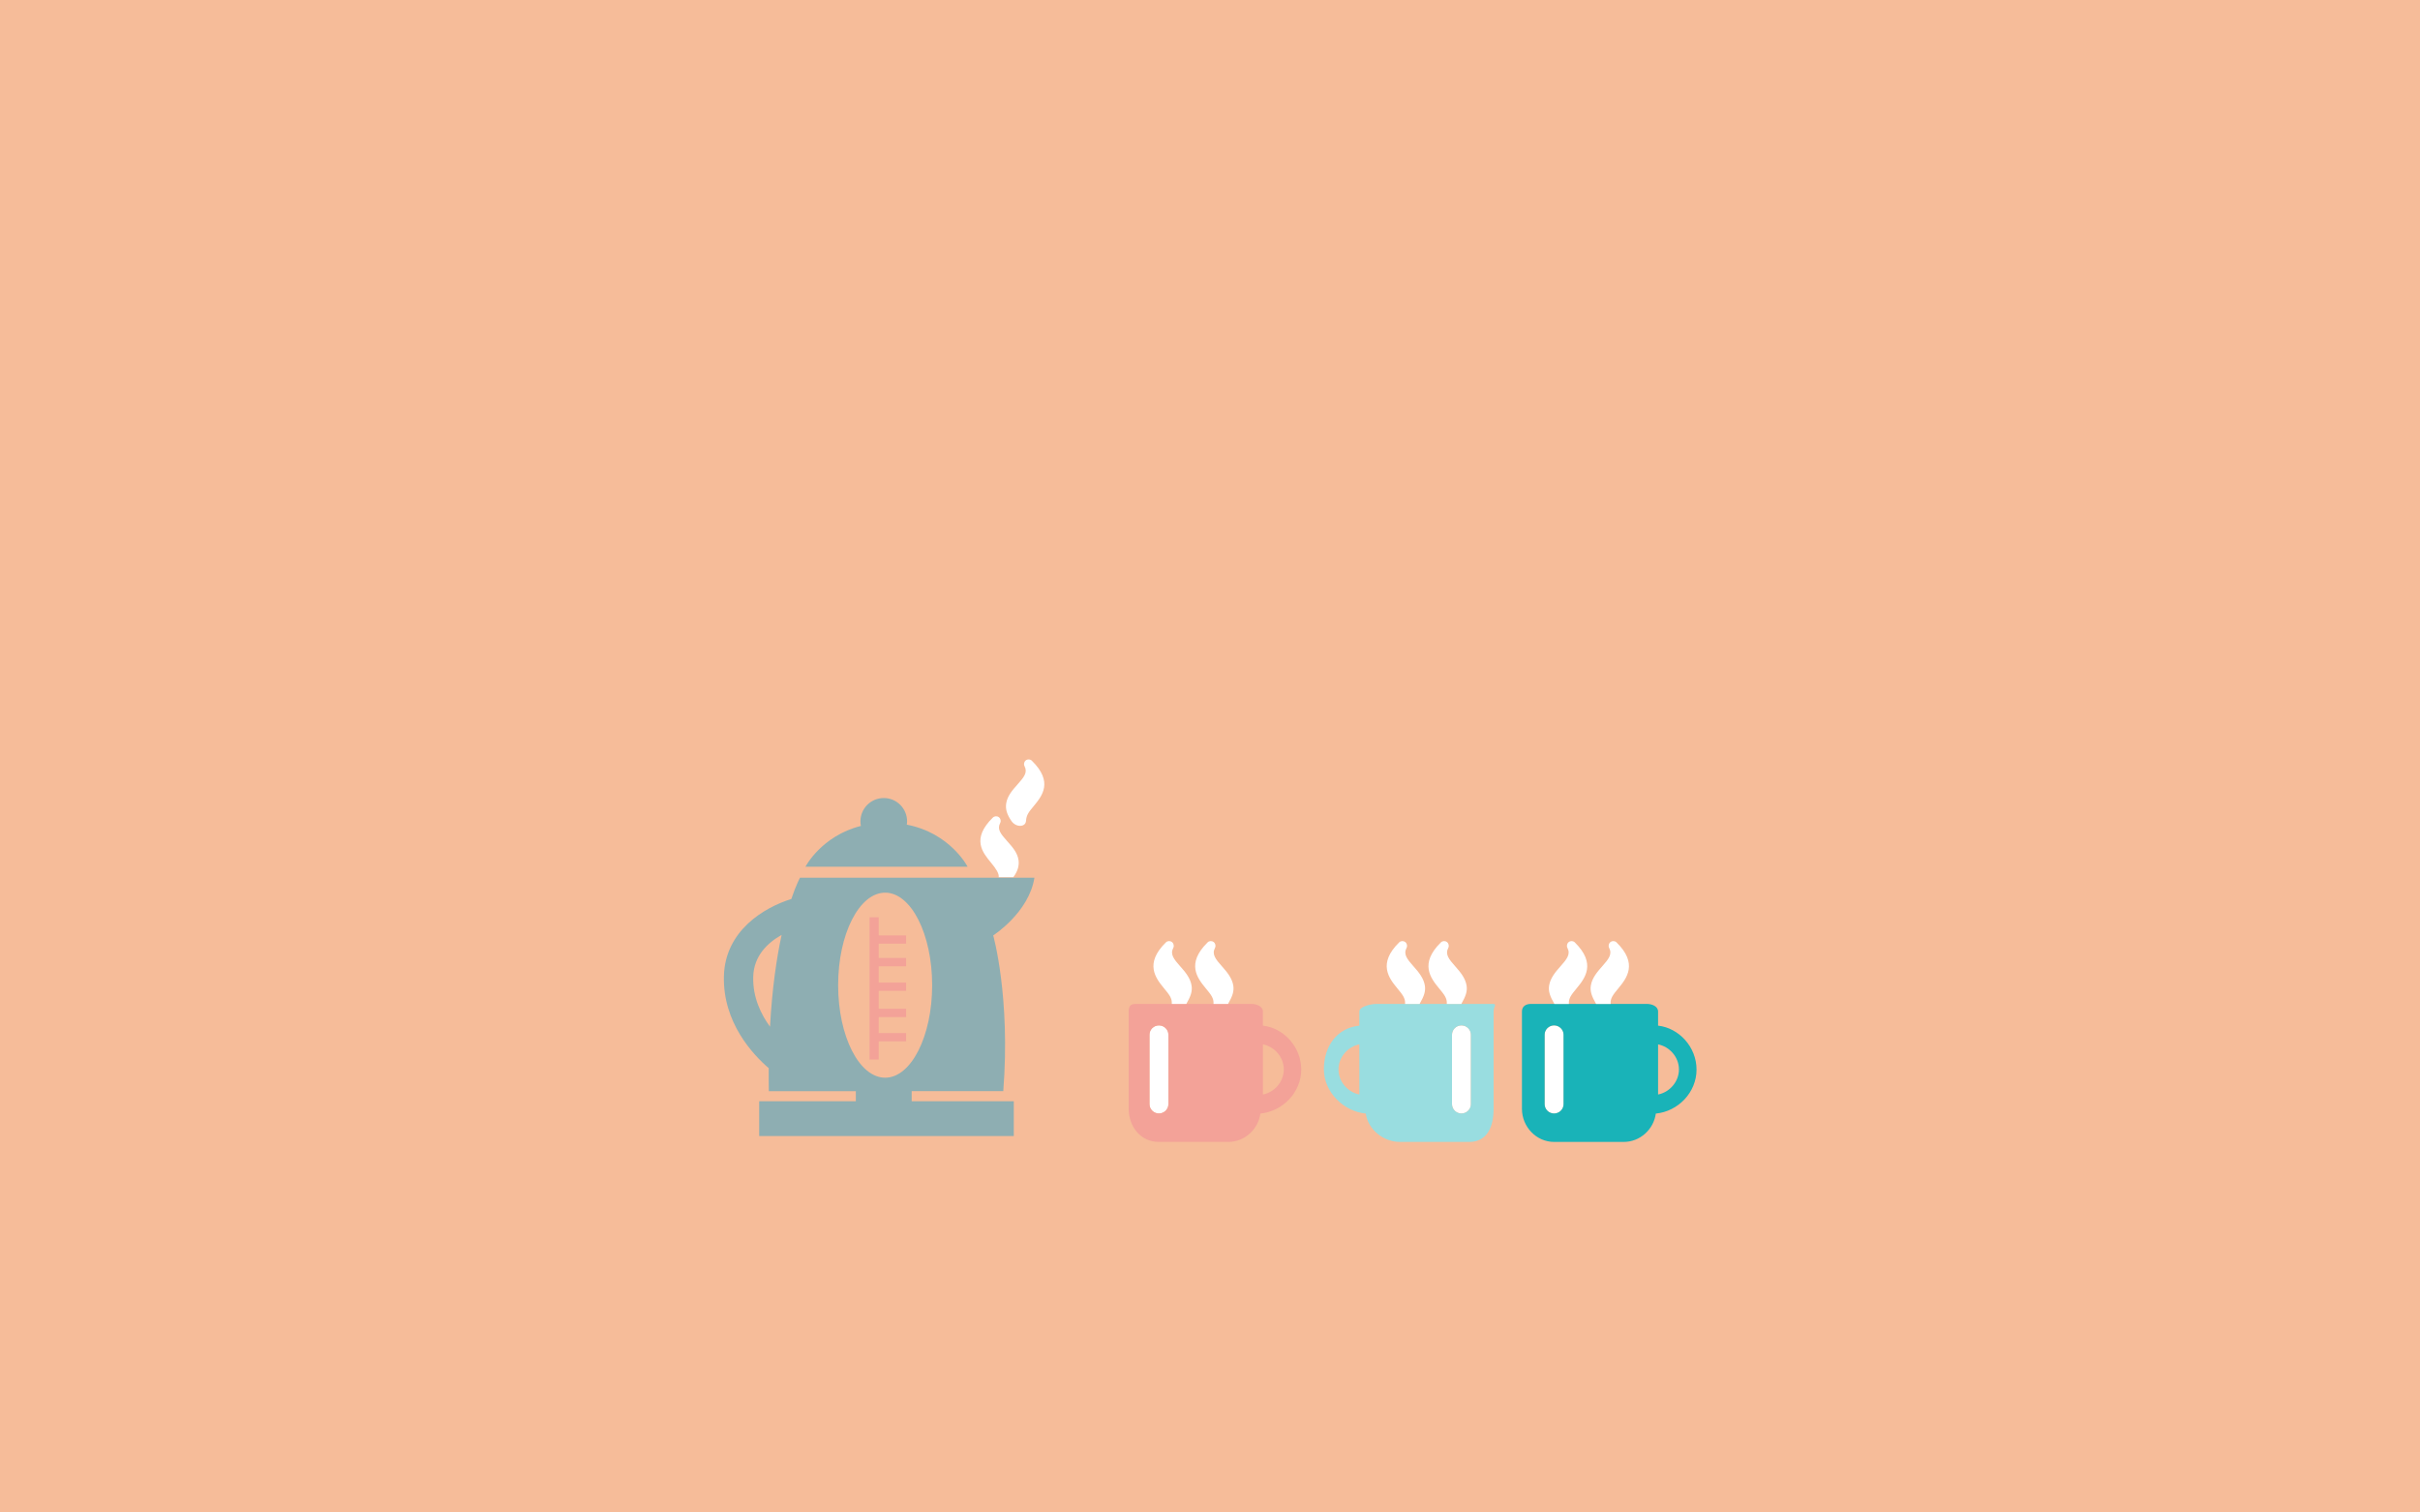 <?xml version="1.0" encoding="utf-8"?>
<!-- Generator: Adobe Illustrator 16.0.0, SVG Export Plug-In . SVG Version: 6.00 Build 0)  -->
<!DOCTYPE svg PUBLIC "-//W3C//DTD SVG 1.1//EN" "http://www.w3.org/Graphics/SVG/1.1/DTD/svg11.dtd">
<svg version="1.1" id="Layer_1" xmlns="http://www.w3.org/2000/svg" xmlns:xlink="http://www.w3.org/1999/xlink" x="0px" y="0px"
	 width="1280px" height="800px" viewBox="0 0 1280 800" enable-background="new 0 0 1280 800" xml:space="preserve">
<rect x="0" y="0" width="1280" height="800" fill="#333333" stroke="none"/>
<path fill="#22B573" d="M677.992,424.881l0.199,1.479l-2.217,0.459l-0.299,3.142h2.656l3.535-0.345l1.818-2.157l-1.938-0.757
	l-1.059-1.216l-1.598-2.577l-0.76-3.638l-2.996,0.599l-0.84,1.299v1.438l1.439,0.977L677.992,424.881z M677.992,424.881"/>
<path fill="#22B573" d="M675.455,426.104l0.16-1.979l-1.758-0.762l-2.457,0.562l-1.818,2.937v1.875h2.117L675.455,426.104z
	 M675.455,426.104"/>
<path fill="#22B573" d="M624.935,434.47"/>
<rect fill="#F6BC99" width="1280" height="800"/>
<path fill="none" d="M2138.672,17.968c0-8.78-6.672-16.072-14.672-17.619v35.238C2132,34.04,2138.672,26.733,2138.672,17.968z"/>
<g>
	<g>
		<path fill="#FFFFFF" d="M612.994,588.957c2.703,0,5.006-2.193,5.006-4.91v-36.785c0-2.708-2.303-4.9-5.006-4.9
			c-2.705,0-4.994,2.192-4.994,4.9v36.785C608,586.764,610.289,588.957,612.994,588.957z"/>
		<path fill="#F3A298" d="M612.869,604h36.786c8.668,0,15.84-6.63,16.991-14.997c11.781-1.142,21.612-11.181,21.612-23.261
			c0-12.025-9.259-22.02-20.259-23.248v-7.493c0-2.717-3.371-4.001-6.075-4.001h-12.746h-7.405h-14.661h-7.406h-19.097
			c-2.716,0-3.609,1.284-3.609,4.001v51.495C597,595.974,603.402,604,612.869,604z M668,552.403c6,1.164,11.039,6.648,11.039,13.255
			c0,6.596-5.039,12.094-11.039,13.257V552.403z M608,547.262c0-2.708,2.289-4.9,4.994-4.9c2.703,0,5.006,2.192,5.006,4.9v36.785
			c0,2.717-2.303,4.91-5.006,4.91c-2.705,0-4.994-2.193-4.994-4.91V547.262z"/>
		<path fill="#FFFFFF" d="M630.259,521.353c-0.598-3.991-3.425-7.332-5.919-10.124c-3.569-4.002-5.509-6.504-3.779-9.826
			c0.553-1.062,0.254-2.426-0.721-3.146c-0.964-0.71-2.316-0.645-3.17,0.197c-11.472,11.263-5.387,18.961-0.941,24.349
			c2.649,3.212,4.313,5.197,4.059,8.197h7.696C629.772,527,630.722,524.411,630.259,521.353z"/>
		<path fill="#FFFFFF" d="M652.326,521.353c-0.598-3.991-3.425-7.332-5.918-10.124c-3.569-4.002-5.509-6.504-3.781-9.826
			c0.556-1.062,0.257-2.426-0.719-3.146c-0.965-0.71-2.317-0.645-3.171,0.197c-11.46,11.263-5.387,18.961-0.941,24.349
			c2.651,3.212,4.312,5.197,4.061,8.197h7.694C651.84,527,652.79,524.411,652.326,521.353z"/>
	</g>
	<g>
		<path fill="#FFFFFF" d="M538.717,454.869c-0.599-3.991-3.425-7.073-5.92-9.865c-3.567-4.001-5.507-6.373-3.779-9.698
			c0.555-1.063,0.257-2.362-0.719-3.083c-0.965-0.709-2.317-0.607-3.17,0.236c-11.461,11.262-5.388,18.456-0.943,23.843
			c2.651,3.212,4.313,5.698,4.06,7.698h7.696C538.23,461,539.18,457.928,538.717,454.869z"/>
		<path fill="#8EAEB2" d="M479.622,436.183c0.083-0.572,0.164-1.125,0.164-1.719c0-6.822-5.51-12.359-12.329-12.359
			s-12.357,5.537-12.357,12.359c0,0.819,0.079,1.635,0.245,2.396c-20.949,5.294-29.319,21.577-29.319,21.577h85.758
			C511.783,458.438,502.672,440.622,479.622,436.183L479.622,436.183z M479.622,436.183"/>
		<g>
			<defs>
				<rect id="SVGID_1_" x="382.869" y="422.104" width="167.594" height="181.56"/>
			</defs>
			<clipPath id="SVGID_2_">
				<use xlink:href="#SVGID_1_"  overflow="visible"/>
			</clipPath>
			<path clip-path="url(#SVGID_2_)" fill="#F3A298" d="M464.78,550.8h14.488v-4.392H464.78v-8.429h14.488v-4.392H464.78v-9.493
				h14.488v-4.392H464.78v-8.619h14.488v-4.365H464.78v-7.583h14.488v-4.363H464.78v-9.603h-4.853v75.232h4.853V550.8z
				 M464.78,550.8"/>
			<path clip-path="url(#SVGID_2_)" fill="#8EAEB2" d="M482.213,577.123h48.446c3.873-49.891-5.32-82.351-5.32-82.351
				s18.904-12.111,21.796-30.524H423.134c0,0-1.998,3.632-4.59,11.262c-14.587,4.533-35.021,16.885-35.647,40.757
				c-0.655,24.632,15.466,41.652,23.7,48.718c-0.02,3.928-0.02,7.938,0.059,12.166h46.018v5.319h-51.119v18.411h134.67V582.47
				h-54.011V577.123z M398.394,516.676c0.3-11.215,7.743-18.086,15.026-22.177c-2.618,12.115-5.02,28.123-6.138,48.554
				C402.427,536.425,398.121,527.479,398.394,516.676L398.394,516.676z M468.193,472.158c13.721,0,24.85,21.936,24.85,48.936
				c0,27.034-11.129,48.938-24.85,48.938c-13.748,0-24.877-21.903-24.877-48.938C443.316,494.094,454.445,472.158,468.193,472.158
				L468.193,472.158z M468.193,472.158"/>
		</g>
		<path fill="#FFFFFF" d="M532.204,424.951c0.598-3.99,3.424-7.161,5.918-9.954c3.568-4.001,5.509-6.419,3.78-9.741
			c-0.555-1.063-0.256-2.384,0.721-3.104c0.963-0.71,2.315-0.621,3.169,0.222c11.461,11.263,5.387,18.631,0.942,24.019
			c-2.651,3.211-3.809,4.558-4.06,7.867c-0.25,3.312-5.301,3.483-7.695,0C532.585,430.777,531.741,428.01,532.204,424.951z"/>
	</g>
	<g>
		<path fill="#FFFFFF" d="M772.994,588.957c2.704,0,5.006-2.193,5.006-4.91v-36.785c0-2.708-2.302-4.9-5.006-4.9
			c-2.706,0-4.994,2.192-4.994,4.9v36.785C768,586.764,770.288,588.957,772.994,588.957z"/>
		<path fill="#99DDE0" d="M790,586.496v-51.495c0-2.717,2.115-4.001-0.599-4.001h-19.099h-7.403h-14.664h-7.403h-12.747
			c-2.705,0-9.085,1.284-9.085,4.001v7.493c-12,1.229-18.755,11.048-18.755,23.075c0,12.08,10.376,22.292,22.159,23.434
			c1.152,8.367,9.282,14.997,17.95,14.997h36.788C786.607,604,790,595.974,790,586.496z M719,578.915
			c-6-1.163-11.039-6.661-11.039-13.257c0-6.606,5.039-12.091,11.039-13.255V578.915z M778,584.047c0,2.717-2.29,4.91-4.994,4.91
			c-2.705,0-5.006-2.193-5.006-4.91v-36.785c0-2.708,2.301-4.9,5.006-4.9c2.704,0,4.994,2.192,4.994,4.9V584.047z"/>
		<path fill="#FFFFFF" d="M775.717,521.353c-0.598-3.991-3.424-7.332-5.918-10.124c-3.568-4.002-5.509-6.504-3.779-9.826
			c0.555-1.062,0.254-2.426-0.722-3.146c-0.964-0.71-2.314-0.645-3.169,0.197c-11.461,11.263-5.387,18.961-0.941,24.349
			c2.65,3.212,4.312,5.197,4.059,8.197h7.695C775.23,527,776.18,524.411,775.717,521.353z"/>
		<path fill="#FFFFFF" d="M753.649,521.353c-0.599-3.991-3.425-7.332-5.918-10.124c-3.569-4.002-5.509-6.504-3.781-9.826
			c0.555-1.062,0.256-2.426-0.719-3.146c-0.965-0.71-2.318-0.645-3.171,0.197c-11.472,11.263-5.387,18.961-0.942,24.349
			c2.65,3.212,4.313,5.197,4.061,8.197h7.695C753.163,527,754.113,524.411,753.649,521.353z"/>
	</g>
	<g>
		<path fill="#FFFFFF" d="M821.992,588.957c2.709,0,5.008-2.193,5.008-4.91v-36.785c0-2.708-2.299-4.9-5.008-4.9
			c-2.703,0-4.992,2.192-4.992,4.9v36.785C817,586.764,819.289,588.957,821.992,588.957z"/>
		<path fill="#19B3B8" d="M822.03,604h36.788c8.668,0,15.838-6.63,16.991-14.997c11.782-1.142,21.533-11.181,21.533-23.261
			c0-12.025-9.343-22.02-20.343-23.248v-7.493c0-2.717-3.207-4.001-5.912-4.001h-12.746h-7.404h-14.664h-7.403h-19.099
			c-2.715,0-4.771,1.284-4.771,4.001v51.495C805,595.974,812.565,604,822.03,604z M877,552.403c6,1.164,11.038,6.648,11.038,13.255
			c0,6.596-5.038,12.094-11.038,13.257V552.403z M817,547.262c0-2.708,2.289-4.9,4.992-4.9c2.709,0,5.008,2.192,5.008,4.9v36.785
			c0,2.717-2.299,4.91-5.008,4.91c-2.703,0-4.992-2.193-4.992-4.91V547.262z"/>
		<path fill="#FFFFFF" d="M841.427,521.353c0.599-3.991,3.427-7.332,5.92-10.124c3.569-4.002,5.509-6.504,3.779-9.826
			c-0.554-1.062-0.254-2.426,0.721-3.146c0.965-0.71,2.317-0.645,3.17,0.197c11.472,11.263,5.387,18.961,0.942,24.349
			c-2.65,3.212-4.314,5.197-4.06,8.197h-7.696C841.916,527,840.965,524.411,841.427,521.353z"/>
		<path fill="#FFFFFF" d="M819.359,521.353c0.599-3.991,3.425-7.332,5.92-10.124c3.567-4.002,5.508-6.504,3.779-9.826
			c-0.555-1.062-0.256-2.426,0.721-3.146c0.963-0.71,2.315-0.645,3.169,0.197c11.46,11.263,5.387,18.961,0.942,24.349
			c-2.651,3.212-4.312,5.197-4.061,8.197h-7.693C819.847,527,818.896,524.411,819.359,521.353z"/>
	</g>
</g>
</svg>
